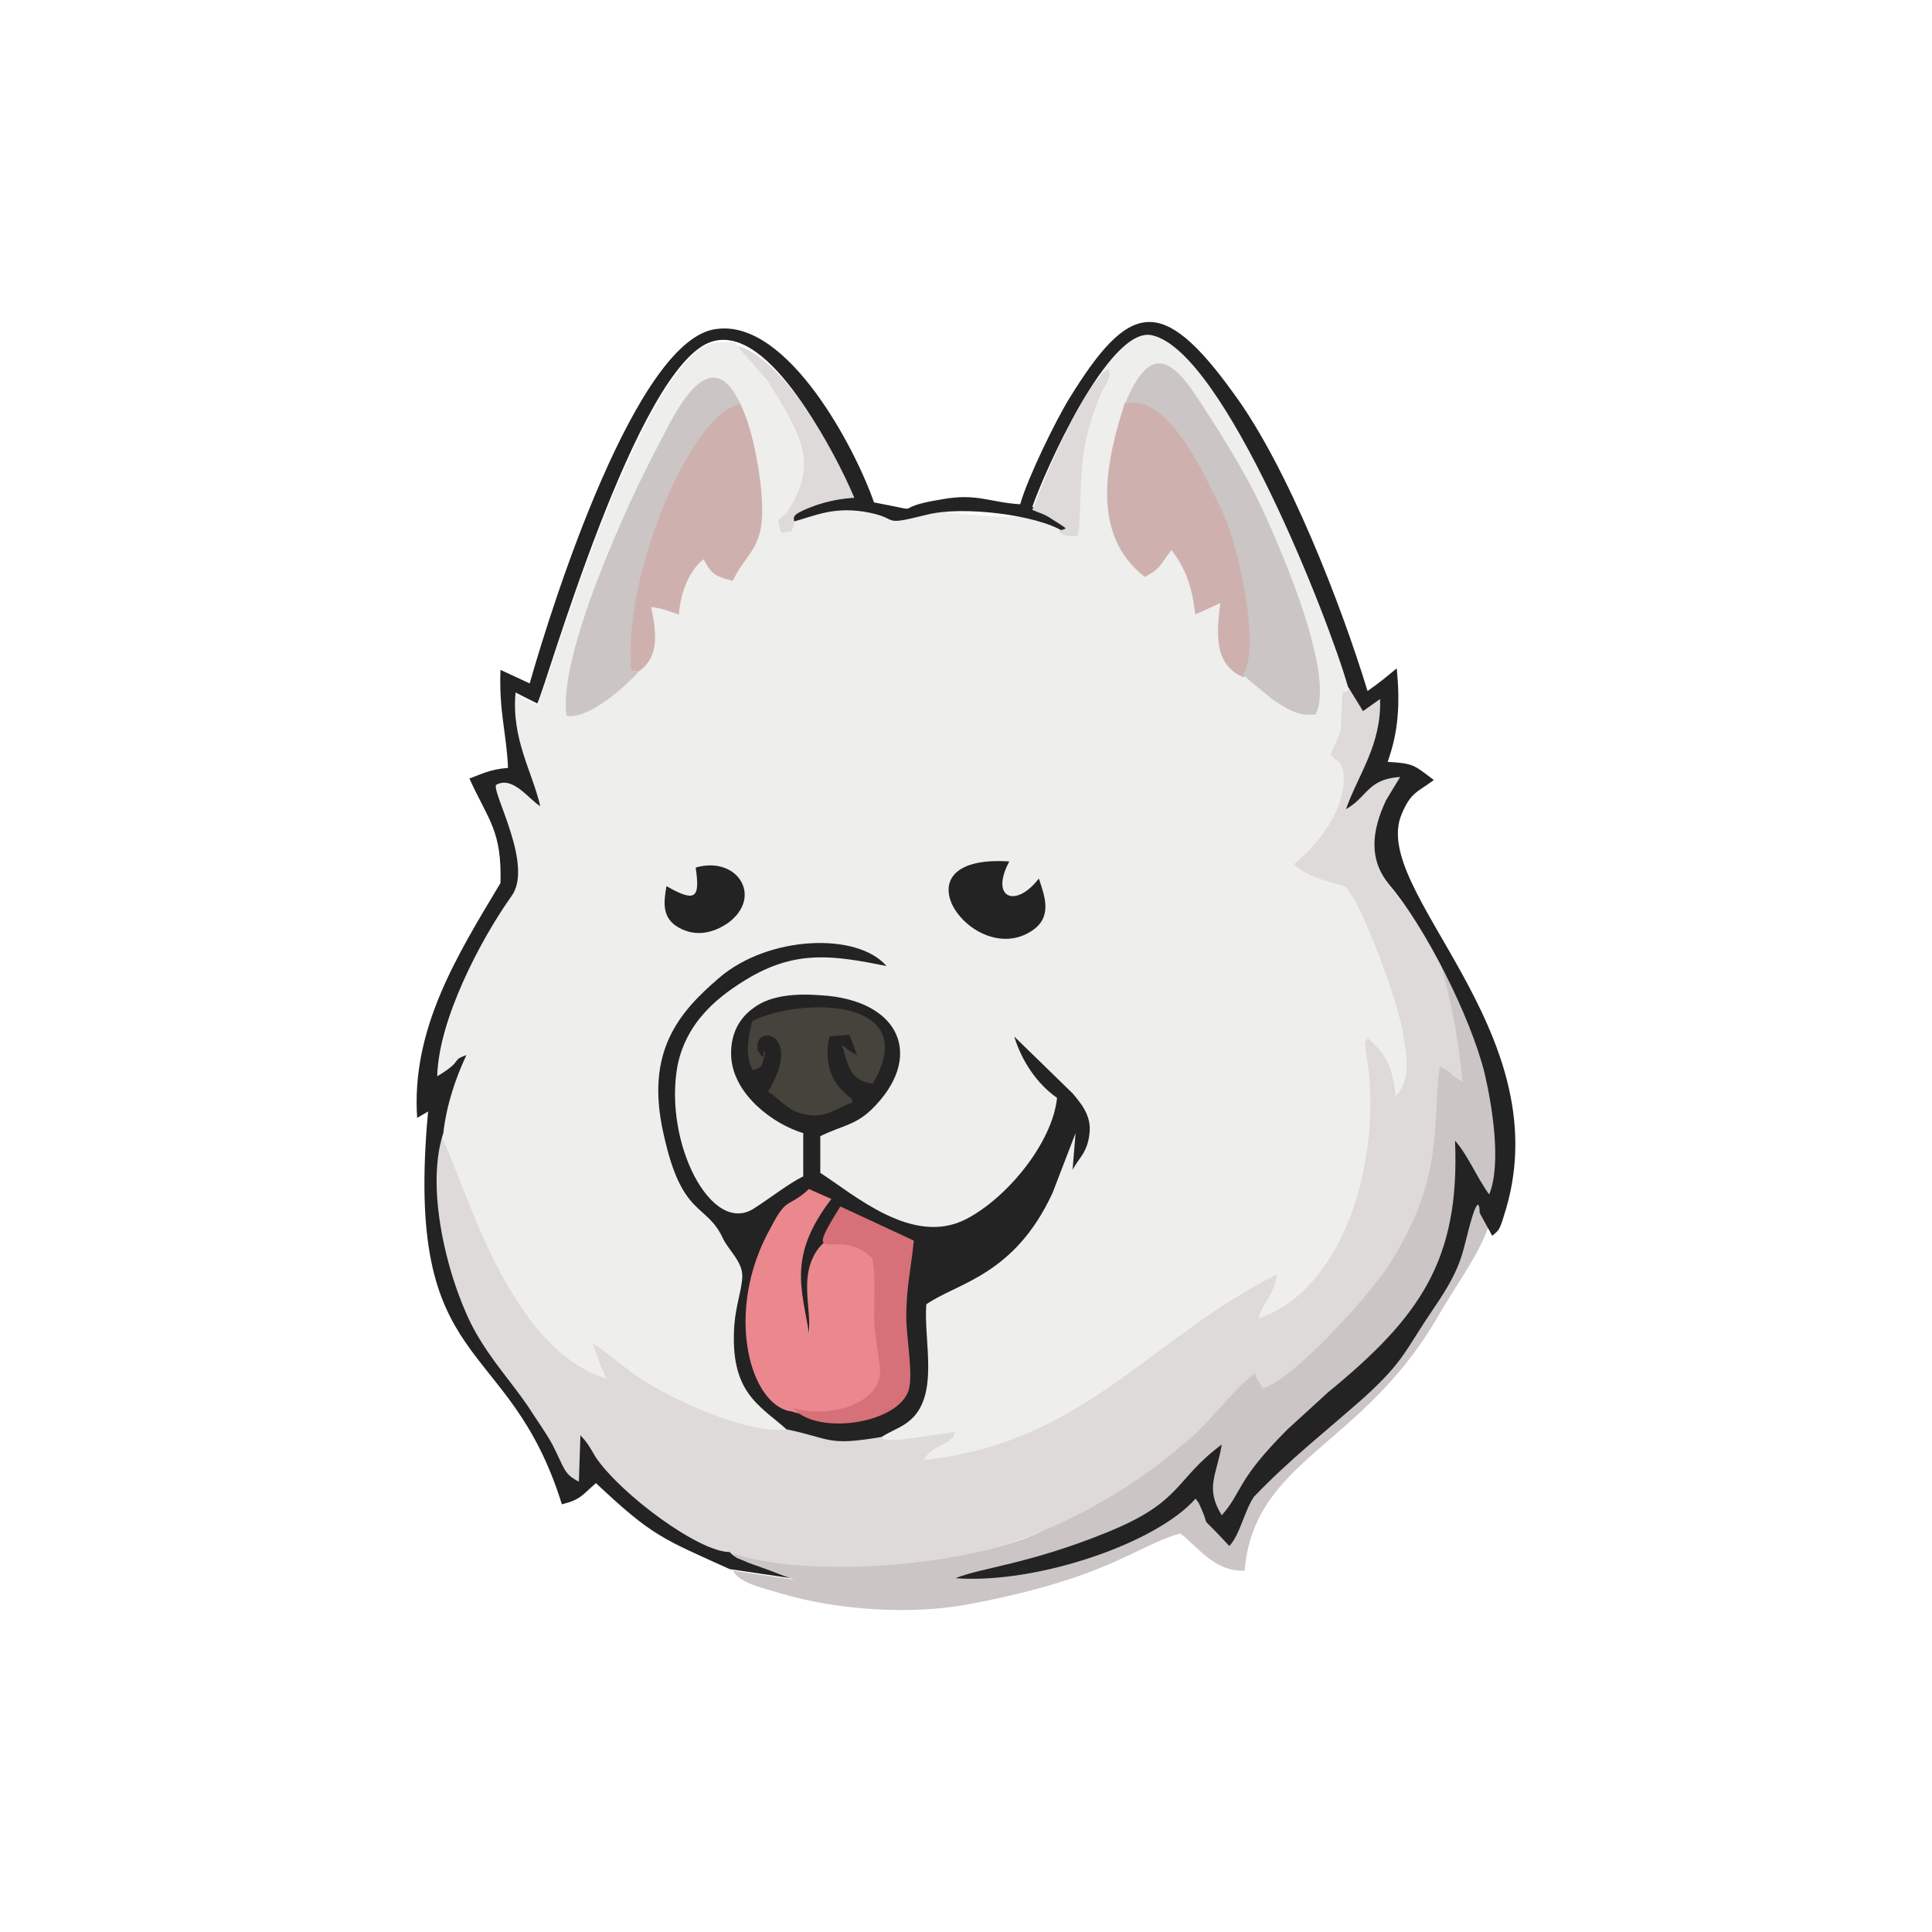 <svg width="24" height="24" viewBox="0 0 24 24" fill="none" xmlns="http://www.w3.org/2000/svg">
<rect x="0" y="0" width="24" height="24" fill="#333333" stroke="none"/>
<g clip-path="url(#clip0_328_33035)">
<path d="M24 0H0V24H24V0Z" fill="white"/>
<path d="M13.681 4.574C13.192 6.631 13.258 6.494 11.522 6.344C10.952 6.485 10.534 6.132 9.889 6.409C9.846 6.541 9.809 6.621 9.705 6.555C9.649 6.367 9.715 6.489 9.809 6.32C10.152 5.765 9.959 5.459 9.541 4.734L9.159 4.297C9.159 4.221 8.91 4.259 8.854 4.259C7.936 4.527 6.769 8.602 6.675 8.758L6.407 8.626C6.313 9.529 6.717 9.398 6.124 9.717C6.105 9.793 6.171 10.052 6.228 10.202C6.322 10.47 6.491 10.861 6.322 11.087C5.357 12.433 4.877 14.992 5.753 16.484C6.496 17.703 6.708 17.726 7.089 18.489C7.277 18.009 13.173 19.119 15.206 17.345C17.201 15.571 17.691 15.105 17.596 12.767C17.258 10.075 16.646 6.673 14.891 4.518C14.816 4.424 14.444 4.188 14.326 4.151C14.072 4.085 13.841 4.41 13.681 4.574Z" fill="#EEEEEC"/>
<path d="M10.952 17.849C10.265 17.962 10.326 17.849 9.771 17.755C9.31 17.831 8.241 17.355 7.823 17.031C7.667 16.918 7.517 16.781 7.362 16.687C7.418 16.838 7.456 16.97 7.536 17.125C6.237 16.748 5.696 14.391 5.465 14.104C5.216 14.847 5.559 16.061 5.87 16.598C6.077 16.941 6.355 17.233 6.566 17.539C6.66 17.689 6.754 17.854 6.849 18.028C7.018 18.334 7.037 18.325 7.225 18.424V17.944C7.305 18.019 7.31 18.061 7.385 18.174C9.004 20.551 13.008 19.463 14.773 17.944C15.041 17.68 15.295 17.318 15.596 17.106C15.596 17.158 15.667 17.247 15.69 17.294C16.072 17.181 17.027 16.156 17.295 15.756C18.024 14.65 17.794 14 17.888 13.257C18.119 13.37 18.076 13.539 18.349 13.633C18.268 12.675 17.894 11.764 17.276 11.026C17.027 10.721 17.05 10.377 17.238 9.977L17.403 9.624C16.264 9.681 17.262 10.038 17.215 8.669L16.763 8.565C16.683 8.645 16.683 8.509 16.669 8.777C16.645 9.083 16.702 9.008 16.528 9.37C16.589 9.464 16.645 9.427 16.683 9.558C16.759 10.01 16.387 10.48 16.072 10.739C16.264 10.895 16.42 10.928 16.702 11.008C16.876 11.121 17.352 12.382 17.431 12.838C17.469 13.102 17.54 13.412 17.337 13.619C17.295 13.238 17.22 13.102 16.989 12.895C16.951 12.97 16.951 12.895 16.97 13.083C17.182 14.212 16.782 15.981 15.634 16.381C15.69 16.156 15.808 16.137 15.864 15.831C14.293 16.612 13.455 17.934 11.47 18.137C11.606 17.948 11.681 17.986 11.799 17.887C11.87 17.831 11.813 17.868 11.87 17.793C11.719 17.793 10.952 17.962 10.952 17.849Z" fill="#DDDAD9"/>
<path d="M9.104 19.299C9.141 19.337 9.141 19.337 9.198 19.374L9.292 19.412C9.348 19.431 9.428 19.45 9.503 19.492L9.866 19.623L9.104 19.511C9.198 19.68 9.522 19.736 9.696 19.793C10.402 20.005 11.32 20.061 12.026 19.93C13.781 19.6 14.106 19.205 14.661 19.049C14.873 19.205 15.084 19.529 15.461 19.511C15.578 18.137 16.896 17.986 17.832 16.405C18.388 15.436 18.882 15.12 18.454 13.342C18.397 13.111 18.359 12.885 18.265 12.673C18.19 12.504 18.016 12.024 17.884 11.911C18.016 12.429 18.11 12.805 18.166 13.436C17.978 13.342 18.11 13.361 17.884 13.248C17.79 13.991 17.945 14.65 17.239 15.737C16.971 16.137 16.068 17.134 15.687 17.247C15.663 17.2 15.592 17.116 15.592 17.059C15.282 17.294 15.028 17.68 14.717 17.925C14.194 18.379 13.602 18.746 12.962 19.012C12.007 19.473 10.021 19.605 9.104 19.299Z" fill="#CBC5C5"/>
<path d="M6.58 8.49L6.217 8.321C6.198 8.852 6.292 9.102 6.311 9.539C6.081 9.558 5.987 9.615 5.831 9.671C6.067 10.189 6.236 10.32 6.217 10.97C5.681 11.864 5.107 12.781 5.182 13.887L5.318 13.807C5.013 17.106 6.311 16.537 6.98 18.687C7.21 18.631 7.229 18.574 7.403 18.424C8.109 19.087 8.222 19.11 9.064 19.492L9.826 19.605C9.751 19.586 9.577 19.511 9.464 19.473C9.408 19.449 9.328 19.43 9.252 19.393L9.158 19.355C9.102 19.318 9.102 19.318 9.064 19.28C8.678 19.28 7.704 18.555 7.398 18.099C7.342 18.005 7.304 17.925 7.21 17.831L7.191 18.405C7.003 18.311 7.017 18.249 6.862 17.944C6.768 17.774 6.655 17.623 6.561 17.473C6.349 17.162 6.118 16.918 5.911 16.555C5.605 16.019 5.262 14.819 5.507 14.075C5.549 13.713 5.662 13.389 5.794 13.106C5.587 13.181 5.775 13.163 5.431 13.37C5.45 12.664 5.968 11.676 6.349 11.139C6.636 10.763 6.118 9.864 6.161 9.751C6.368 9.633 6.561 9.921 6.711 10.015C6.617 9.596 6.349 9.177 6.405 8.603L6.674 8.739C6.768 8.584 7.916 4.504 8.852 4.241C9.577 4.029 10.358 5.634 10.593 6.147C10.344 6.165 9.921 6.222 9.826 6.49C10.151 6.396 10.344 6.302 10.72 6.354C11.219 6.434 10.895 6.547 11.506 6.396C11.949 6.278 12.885 6.396 13.21 6.603C13.379 6.49 12.975 6.354 12.824 6.297C12.96 5.897 13.779 4.029 14.316 4.166C15.21 4.373 16.513 7.709 16.744 8.528L16.932 8.834L17.144 8.683C17.163 9.252 16.875 9.615 16.72 10.052C16.988 9.902 16.988 9.676 17.393 9.652L17.219 9.939C17.031 10.339 17.007 10.683 17.257 10.989C17.699 11.506 18.268 12.626 18.442 13.332C18.537 13.732 18.654 14.461 18.499 14.838C18.348 14.631 18.231 14.344 18.075 14.17C18.137 15.657 17.638 16.362 16.494 17.299L15.995 17.755C15.346 18.405 15.445 18.518 15.177 18.823C14.965 18.48 15.116 18.325 15.177 17.944C14.584 18.386 14.697 18.649 13.765 19.03C12.786 19.43 12.193 19.473 11.869 19.605C12.885 19.68 14.372 19.167 14.852 18.616L14.89 18.668C15.078 19.068 14.833 18.729 15.271 19.205C15.402 19.068 15.459 18.767 15.577 18.593C16.033 18.118 16.457 17.793 16.951 17.355C17.45 16.899 17.45 16.781 17.812 16.25C18.193 15.694 18.155 15.562 18.287 15.12C18.381 14.819 18.381 15.05 18.381 15.068L18.537 15.351C18.631 15.275 18.631 15.275 18.71 15.012C19.36 12.781 17.007 11.059 17.412 10.113C17.525 9.845 17.6 9.845 17.812 9.69C17.562 9.502 17.562 9.483 17.238 9.464C17.374 9.083 17.393 8.739 17.351 8.302C17.238 8.396 17.125 8.49 16.988 8.584C16.664 7.521 16 5.803 15.327 4.89C14.433 3.648 14.028 3.742 13.285 4.947C13.111 5.229 12.767 5.935 12.673 6.264C12.292 6.241 12.137 6.123 11.699 6.203C10.993 6.316 11.582 6.377 10.857 6.241C10.626 5.573 9.789 3.973 8.909 4.086C7.916 4.18 6.867 7.478 6.58 8.49Z" fill="#242323"/>
<path d="M10.214 15.563C10.265 15.332 10.345 15.201 10.439 15.031L11.258 15.45C11.22 15.794 11.098 16.015 11.098 16.391C11.098 16.641 11.253 17.059 11.192 17.248C11.042 17.648 10.242 17.535 9.846 17.53C9.329 17.469 9.004 16.363 9.564 15.318C9.771 14.914 9.79 15.031 10.058 14.782L10.265 14.914C9.748 15.62 9.941 16.401 10.021 16.994C10.077 16.556 10.021 15.888 10.209 15.563H10.214ZM9.771 17.756C10.326 17.869 10.265 17.968 10.952 17.85C11.07 17.775 11.188 17.737 11.282 17.662C11.682 17.356 11.47 16.659 11.507 16.203C11.889 15.935 12.599 15.85 13.075 14.819L13.361 14.076L13.324 14.533C13.399 14.382 13.512 14.325 13.536 14.062C13.554 13.845 13.418 13.695 13.324 13.582L12.599 12.876C12.693 13.182 12.882 13.464 13.131 13.638C13.075 14.189 12.519 14.876 12.002 15.144C11.338 15.488 10.609 14.838 10.19 14.57V14.114C10.458 13.982 10.614 13.982 10.82 13.789C11.489 13.144 11.202 12.42 10.19 12.363C9.884 12.34 9.578 12.363 9.371 12.514C9.178 12.646 9.065 12.857 9.084 13.144C9.122 13.601 9.602 13.963 9.978 14.076V14.613C9.79 14.707 9.578 14.876 9.366 15.012C8.835 15.356 8.242 14.189 8.416 13.239C8.529 12.683 8.934 12.363 9.329 12.133C9.903 11.808 10.345 11.864 11.013 12.001C10.651 11.577 9.541 11.62 8.929 12.151C8.435 12.575 8.011 13.064 8.242 14.081C8.472 15.144 8.778 14.932 8.985 15.394C9.065 15.544 9.221 15.676 9.221 15.85C9.221 16.001 9.141 16.212 9.122 16.462C9.065 17.299 9.428 17.45 9.771 17.756Z" fill="#242323"/>
<path d="M9.837 17.534C10.218 17.67 10.934 17.486 10.952 17.068C10.952 16.917 10.877 16.574 10.877 16.381C10.877 16.136 10.896 15.887 10.858 15.656C10.656 15.341 10.345 15.251 10.148 15.534C9.936 15.858 10.068 16.183 10.054 16.583C9.955 15.99 9.79 15.6 10.327 14.894L10.049 14.771C9.781 15.016 9.781 14.851 9.574 15.251C8.981 16.301 9.324 17.477 9.837 17.534Z" fill="#EA888D"/>
<path d="M15.45 8.414C15.662 8.127 15.446 6.814 15.159 6.278C14.985 5.935 14.509 4.829 13.973 5.003C13.742 5.728 13.535 6.636 14.222 7.167C14.434 7.054 14.415 7.003 14.552 6.833C14.74 7.078 14.81 7.304 14.848 7.633L15.159 7.492C15.116 7.85 15.069 8.259 15.45 8.414Z" fill="#CEB1AE"/>
<path d="M13.972 5.022C14.509 4.848 14.984 5.954 15.158 6.298C15.422 6.834 15.652 8.09 15.44 8.377L15.52 8.453L15.826 8.702C15.977 8.796 16.132 8.909 16.344 8.872C16.607 8.34 15.807 6.566 15.577 6.109C15.346 5.672 15.116 5.309 14.89 4.966C14.509 4.373 14.259 4.335 13.972 5.022Z" fill="#CBC5C5"/>
<path d="M7.935 8.34C8.203 8.152 8.147 7.841 8.09 7.54C8.241 7.559 8.316 7.597 8.434 7.634C8.453 7.352 8.566 7.084 8.74 6.947C8.834 7.121 8.871 7.159 9.102 7.215C9.29 6.834 9.502 6.816 9.464 6.204C9.446 5.827 9.304 5.07 9.102 4.886C8.509 4.962 7.695 7.14 7.813 8.34H7.935Z" fill="#CEB1AE"/>
<path d="M7.937 8.34H7.843C7.725 7.14 8.605 5.097 9.198 5.022C8.817 4.185 8.374 5.154 8.186 5.516C7.786 6.26 6.925 8.165 7.038 8.89C7.306 8.947 7.786 8.514 7.937 8.34Z" fill="#CBC5C5"/>
<path d="M9.348 12.681C9.292 12.87 9.254 13.105 9.348 13.293C9.485 13.255 9.466 13.237 9.504 13.063H9.485C9.485 13.105 9.485 13.18 9.428 13.063C9.391 13.006 9.41 13.18 9.41 13.006C9.391 12.724 9.979 12.837 9.541 13.561C9.715 13.674 9.791 13.806 10.002 13.844C10.247 13.905 10.421 13.75 10.591 13.693C10.553 13.58 10.628 13.712 10.478 13.561C10.289 13.387 10.247 13.124 10.303 12.874L10.553 12.855L10.647 13.105C10.515 13.044 10.534 13.025 10.459 12.987C10.553 13.274 10.553 13.411 10.84 13.463C11.471 12.399 9.979 12.38 9.348 12.681Z" fill="#46433C"/>
<path d="M10.839 15.637C10.877 15.886 10.858 16.117 10.858 16.361C10.858 16.55 10.933 16.917 10.933 17.049C10.914 17.472 10.227 17.622 9.846 17.486C10.129 17.829 11.107 17.698 11.277 17.298C11.357 17.124 11.258 16.63 11.258 16.361C11.258 15.985 11.319 15.75 11.352 15.411L10.439 14.987C9.922 15.811 10.434 15.204 10.839 15.637Z" fill="#D67179"/>
<path d="M12.905 10.913C12.618 11.289 12.293 11.158 12.538 10.701C11.05 10.607 12.1 12.056 12.825 11.558C13.074 11.388 12.98 11.139 12.905 10.913Z" fill="#242323"/>
<path d="M9.864 6.504C9.883 6.428 9.77 6.41 10.133 6.278C10.287 6.225 10.449 6.193 10.613 6.184C10.344 5.549 9.714 4.429 9.154 4.297L9.54 4.734C9.963 5.44 10.152 5.746 9.808 6.316C9.695 6.49 9.634 6.396 9.695 6.584C9.695 6.603 9.714 6.621 9.714 6.621C9.864 6.584 9.827 6.621 9.864 6.504ZM13.149 6.603C13.21 6.64 13.168 6.64 13.285 6.659H13.379C13.436 6.603 13.398 5.996 13.473 5.553C13.492 5.422 13.553 5.21 13.61 5.059C13.723 4.716 13.836 4.716 13.761 4.584C13.436 4.81 12.942 6.014 12.824 6.334C12.918 6.377 12.961 6.377 13.073 6.452C13.304 6.603 13.248 6.546 13.149 6.603Z" fill="#DDDAD9"/>
<path d="M8.642 10.777C8.698 11.158 8.642 11.215 8.279 11.008C8.242 11.215 8.223 11.408 8.435 11.525C8.642 11.638 8.853 11.596 9.046 11.464C9.484 11.139 9.159 10.627 8.642 10.777Z" fill="#242323"/>
</g>
<defs>
<clipPath id="clip0_328_33035">
<rect width="24" height="24" fill="white"/>
</clipPath>
</defs>
</svg>
